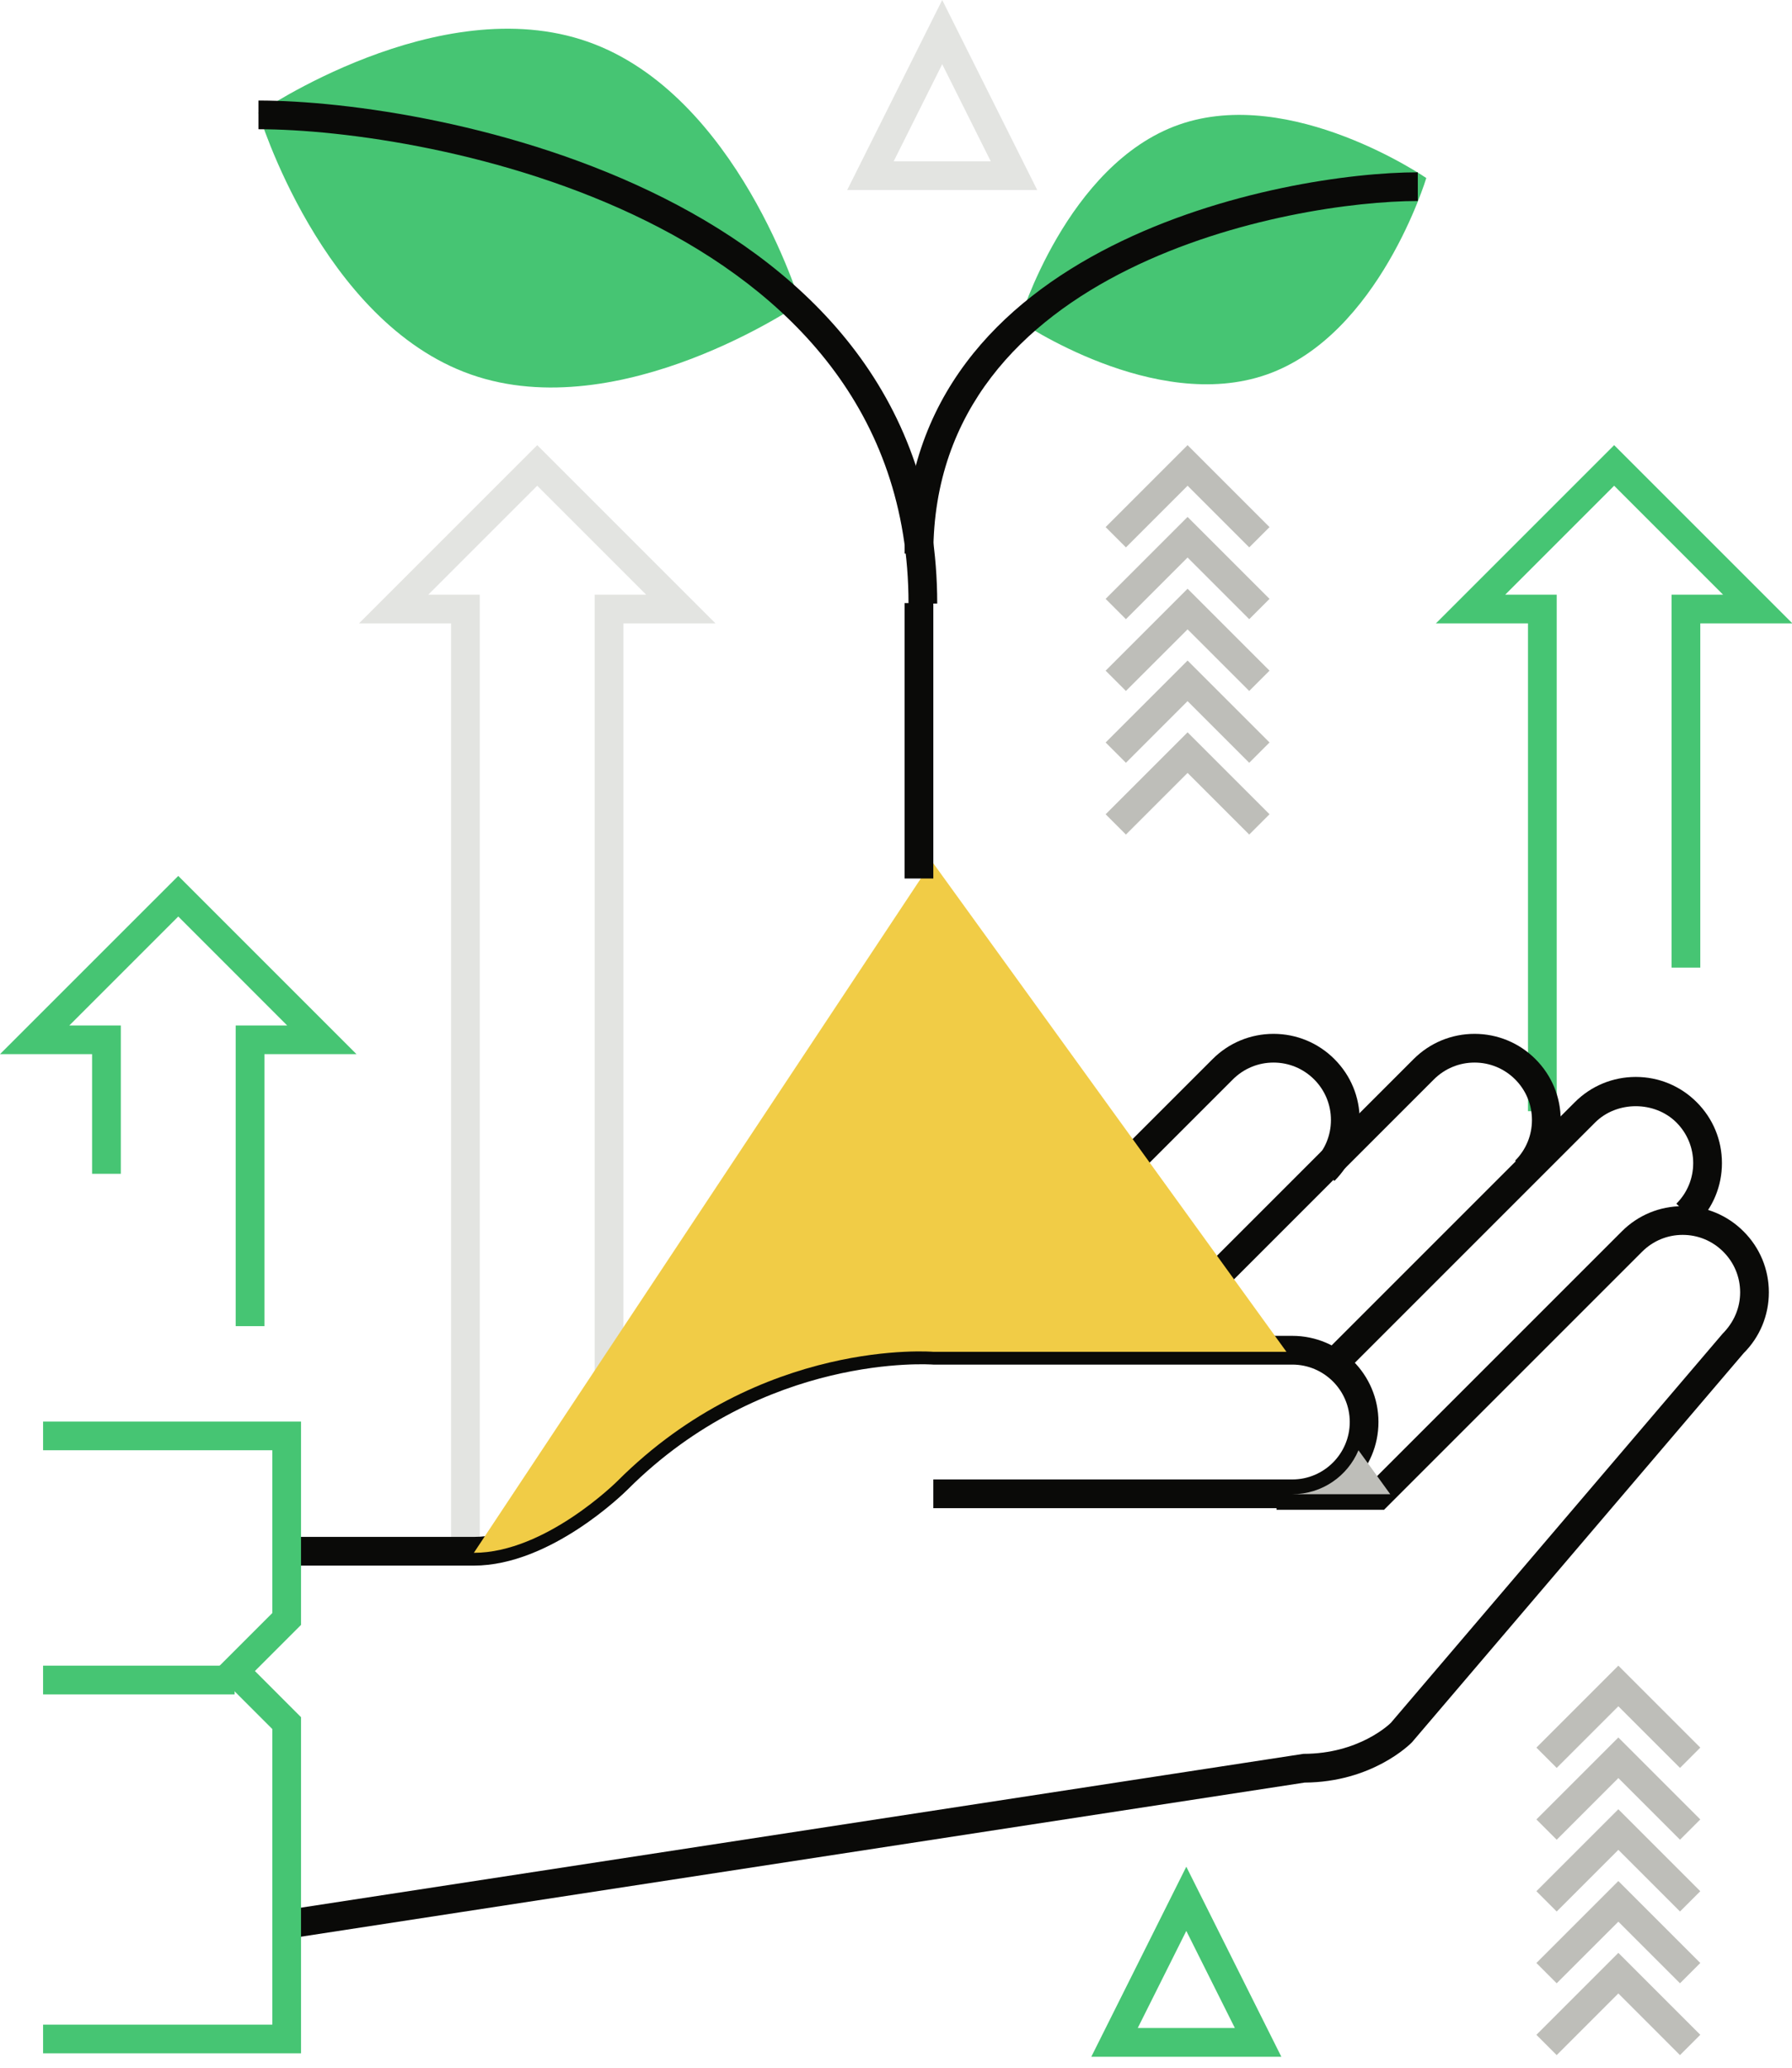 <?xml version="1.0" encoding="UTF-8"?>
<svg width="52px" height="60px" viewBox="0 0 52 60" version="1.1" xmlns="http://www.w3.org/2000/svg" xmlns:xlink="http://www.w3.org/1999/xlink">
    <!-- Generator: Sketch 43.2 (39069) - http://www.bohemiancoding.com/sketch -->
    <title>4-7_icon</title>
    <desc>Created with Sketch.</desc>
    <defs></defs>
    <g id="Home" stroke="none" stroke-width="1" fill="none" fill-rule="evenodd">
        <g id="VER_Home-02" transform="translate(-355, -765)">
            <g id="Choose-Package" transform="translate(39, 732)">
                <g id="4-7" transform="translate(280, 1)">
                    <g id="4-7_icon" transform="translate(36, 32)">
                        <polyline id="Fill-345-Copy" fill="#E3E4E1" points="13.922 45.163 13.089 45.163 13.089 18.089 10.417 18.089 15.589 12.917 20.762 18.089 18.089 18.089 18.089 43.08 17.256 43.08 17.256 17.256 18.75 17.256 15.589 14.095 12.428 17.256 13.922 17.256 13.922 45.163"></polyline>
                        <path d="M29.583,9.319 C29.583,9.319 33.501,12.014 36.761,10.867 C40.021,9.72 41.388,5.166 41.388,5.166 C41.388,5.166 37.47,2.471 34.21,3.618 C30.95,4.765 29.583,9.319 29.583,9.319" id="Fill-346-Copy" fill="#46C573"></path>
                        <path d="M23.222,8.805 C23.222,8.805 18.004,12.394 13.662,10.866 C9.321,9.339 7.5,3.273 7.5,3.273 C7.5,3.273 12.718,-0.316 17.06,1.212 C21.401,2.74 23.222,8.805 23.222,8.805" id="Fill-347-Copy" fill="#46C573"></path>
                        <polyline id="Fill-348-Copy" fill="#46C573" points="7.673 38.481 6.839 38.481 6.839 29.756 8.333 29.756 5.173 26.595 2.012 29.756 3.506 29.756 3.506 34.061 2.672 34.061 2.672 30.589 0 30.589 5.173 25.417 10.345 30.589 7.673 30.589 7.673 38.481"></polyline>
                        <polyline id="Fill-349-Copy" fill="#46C573" points="45.172 32.244 44.339 32.244 44.339 18.089 41.667 18.089 46.839 12.917 52.012 18.089 49.339 18.089 49.339 28.077 48.506 28.077 48.506 17.256 50 17.256 46.839 14.095 43.678 17.256 45.172 17.256 45.172 32.244"></polyline>
                        <polyline id="Fill-350-Copy" fill="#BEBEB9" points="48.75 59.634 46.961 57.845 45.172 59.634 44.583 59.045 46.961 56.667 49.339 59.045 48.75 59.634"></polyline>
                        <polyline id="Fill-351-Copy" fill="#BEBEB9" points="48.75 57.55 46.961 55.762 45.172 57.55 44.583 56.961 46.961 54.583 49.339 56.961 48.75 57.55"></polyline>
                        <polyline id="Fill-352-Copy" fill="#BEBEB9" points="48.75 55.467 46.961 53.678 45.172 55.467 44.583 54.878 46.961 52.5 49.339 54.878 48.75 55.467"></polyline>
                        <polyline id="Fill-353-Copy" fill="#BEBEB9" points="48.75 53.384 46.961 51.595 45.172 53.384 44.583 52.795 46.961 50.417 49.339 52.795 48.75 53.384"></polyline>
                        <polyline id="Fill-354-Copy" fill="#BEBEB9" points="48.75 51.3 46.961 49.512 45.172 51.3 44.583 50.711 46.961 48.333 49.339 50.711 48.75 51.3"></polyline>
                        <polyline id="Fill-355-Copy" fill="#BEBEB9" points="36.25 24.217 34.461 22.428 32.672 24.217 32.083 23.628 34.461 21.25 36.839 23.628 36.25 24.217"></polyline>
                        <polyline id="Fill-356-Copy" fill="#BEBEB9" points="36.25 22.134 34.461 20.345 32.672 22.134 32.083 21.545 34.461 19.167 36.839 21.545 36.25 22.134"></polyline>
                        <polyline id="Fill-357-Copy" fill="#BEBEB9" points="36.25 20.05 34.461 18.262 32.672 20.05 32.083 19.461 34.461 17.083 36.839 19.461 36.25 20.05"></polyline>
                        <polyline id="Fill-358-Copy" fill="#BEBEB9" points="36.25 17.967 34.461 16.178 32.672 17.967 32.083 17.378 34.461 15 36.839 17.378 36.25 17.967"></polyline>
                        <polyline id="Fill-359-Copy" fill="#BEBEB9" points="36.25 15.884 34.461 14.095 32.672 15.884 32.083 15.295 34.461 12.917 36.839 15.295 36.25 15.884"></polyline>
                        <path d="M38.922,39.937 L38.333,39.348 L45.699,31.982 C46.171,31.51 46.799,31.25 47.467,31.25 C48.134,31.25 48.762,31.51 49.234,31.982 C49.707,32.454 49.967,33.082 49.967,33.75 C49.967,34.417 49.707,35.045 49.234,35.518 L48.645,34.928 C48.96,34.614 49.133,34.195 49.133,33.75 C49.133,33.305 48.96,32.886 48.645,32.571 C48.015,31.942 46.918,31.942 46.288,32.571 L38.922,39.937" id="Fill-360-Copy" fill="#0A0A08"></path>
                        <path d="M33.506,39.425 L32.917,38.835 L41.02,30.732 C41.492,30.26 42.12,30 42.788,30 C43.455,30 44.083,30.26 44.555,30.732 C45.028,31.205 45.288,31.832 45.288,32.5 C45.288,33.167 45.028,33.795 44.555,34.268 L43.966,33.679 C44.281,33.364 44.454,32.945 44.454,32.5 C44.454,32.055 44.281,31.636 43.966,31.321 C43.651,31.007 43.233,30.833 42.788,30.833 C42.343,30.833 41.924,31.007 41.609,31.321 L33.506,39.425" id="Fill-361-Copy" fill="#0A0A08"></path>
                        <path d="M27.672,39.425 L27.083,38.835 L35.187,30.732 C35.659,30.26 36.287,30 36.955,30 C37.622,30 38.25,30.26 38.722,30.732 C39.195,31.205 39.455,31.832 39.455,32.5 C39.455,33.167 39.195,33.795 38.722,34.268 L38.133,33.679 C38.448,33.364 38.621,32.945 38.621,32.5 C38.621,32.055 38.448,31.636 38.133,31.321 C37.818,31.007 37.4,30.833 36.955,30.833 C36.509,30.833 36.091,31.007 35.776,31.321 L27.672,39.425" id="Fill-362-Copy" fill="#0A0A08"></path>
                        <path d="M8.333,45.43 L8.333,44.597 L13.75,44.597 C15.633,44.597 17.602,42.654 17.622,42.635 C21.876,38.381 26.908,38.747 27.118,38.765 L37.5,38.763 C38.878,38.763 40,39.884 40,41.263 C40,42.642 38.878,43.763 37.5,43.763 L27.083,43.763 L27.083,42.93 L37.5,42.93 C38.419,42.93 39.167,42.182 39.167,41.263 C39.167,40.344 38.419,39.597 37.5,39.597 L27.083,39.597 C27,39.591 22.183,39.252 18.211,43.224 C18.121,43.314 15.98,45.43 13.75,45.43 L8.333,45.43 Z" id="Fill-363-Copy" fill="#0A0A08"></path>
                        <path d="M8.043,56.304 L7.917,55.481 L37.824,50.892 C39.435,50.892 40.322,50.029 40.36,49.992 L49.984,38.703 C50.321,38.364 50.495,37.945 50.495,37.5 C50.495,37.055 50.321,36.637 50.006,36.322 C49.691,36.007 49.273,35.833 48.828,35.833 C48.383,35.833 47.965,36.007 47.65,36.322 L40.162,43.81 L37.042,43.81 L37.042,42.976 L39.817,42.976 L47.06,35.733 C47.532,35.26 48.16,35 48.828,35 C49.496,35 50.123,35.26 50.595,35.733 C51.068,36.205 51.328,36.833 51.328,37.5 C51.328,38.168 51.068,38.796 50.595,39.268 L40.972,50.557 C40.906,50.625 39.81,51.714 37.856,51.726 L8.043,56.304" id="Fill-364-Copy" fill="#0A0A08"></path>
                        <path d="M13.75,45.059 C15.833,45.059 17.917,42.976 17.917,42.976 C22.083,38.809 27.083,39.226 27.083,39.226 L37.33,39.226 L27.046,25 L13.75,45.059" id="Fill-365-Copy" fill="#F1CC46"></path>
                        <path d="M37.5,43.358 L27.083,43.358 L40.343,43.359 L39.42,42.083 C39.105,42.832 38.364,43.358 37.5,43.358" id="Fill-366-Copy" fill="#BEBEB9"></path>
                        <polyline id="Fill-369-Copy" fill="#46C573" points="8.735 59.583 1.25 59.583 1.25 58.75 7.902 58.75 7.902 50.172 6.219 48.489 7.902 46.806 7.902 42.083 1.25 42.083 1.25 41.25 8.735 41.25 8.735 47.151 7.397 48.489 8.735 49.828 8.735 59.583"></polyline>
                        <polygon id="Fill-370-Copy" fill="#46C573" points="1.25 49.167 6.808 49.167 6.808 48.333 1.25 48.333"></polygon>
                        <polygon id="Fill-371-Copy" fill="#0A0A08" points="26.25 25.492 27.083 25.492 27.083 17.5 26.25 17.5"></polygon>
                        <path d="M27.196,17.513 L26.363,17.513 C26.363,6.278 12.394,3.75 7.5,3.75 L7.5,2.917 C12.61,2.917 27.196,5.598 27.196,17.513" id="Fill-372-Copy" fill="#0A0A08"></path>
                        <path d="M27.083,16.063 L26.25,16.063 C26.25,7.032 37.279,5 41.142,5 L41.142,5.833 C37.495,5.833 27.083,7.713 27.083,16.063" id="Fill-373-Copy" fill="#0A0A08"></path>
                        <path d="M33.015,58.848 L35.833,58.848 L34.424,56.03 L33.015,58.848 Z M37.182,59.682 L31.667,59.682 L34.424,54.167 L37.182,59.682 L37.182,59.682 Z" id="Fill-377-Copy" fill="#46C573"></path>
                        <path d="M25.932,4.682 L28.75,4.682 L27.341,1.863 L25.932,4.682 Z M30.098,5.515 L24.583,5.515 L27.341,0 L30.098,5.515 L30.098,5.515 Z" id="Fill-378-Copy" fill="#E3E4E1"></path>
                    </g>
                </g>
            </g>
        </g>
    </g>
</svg>